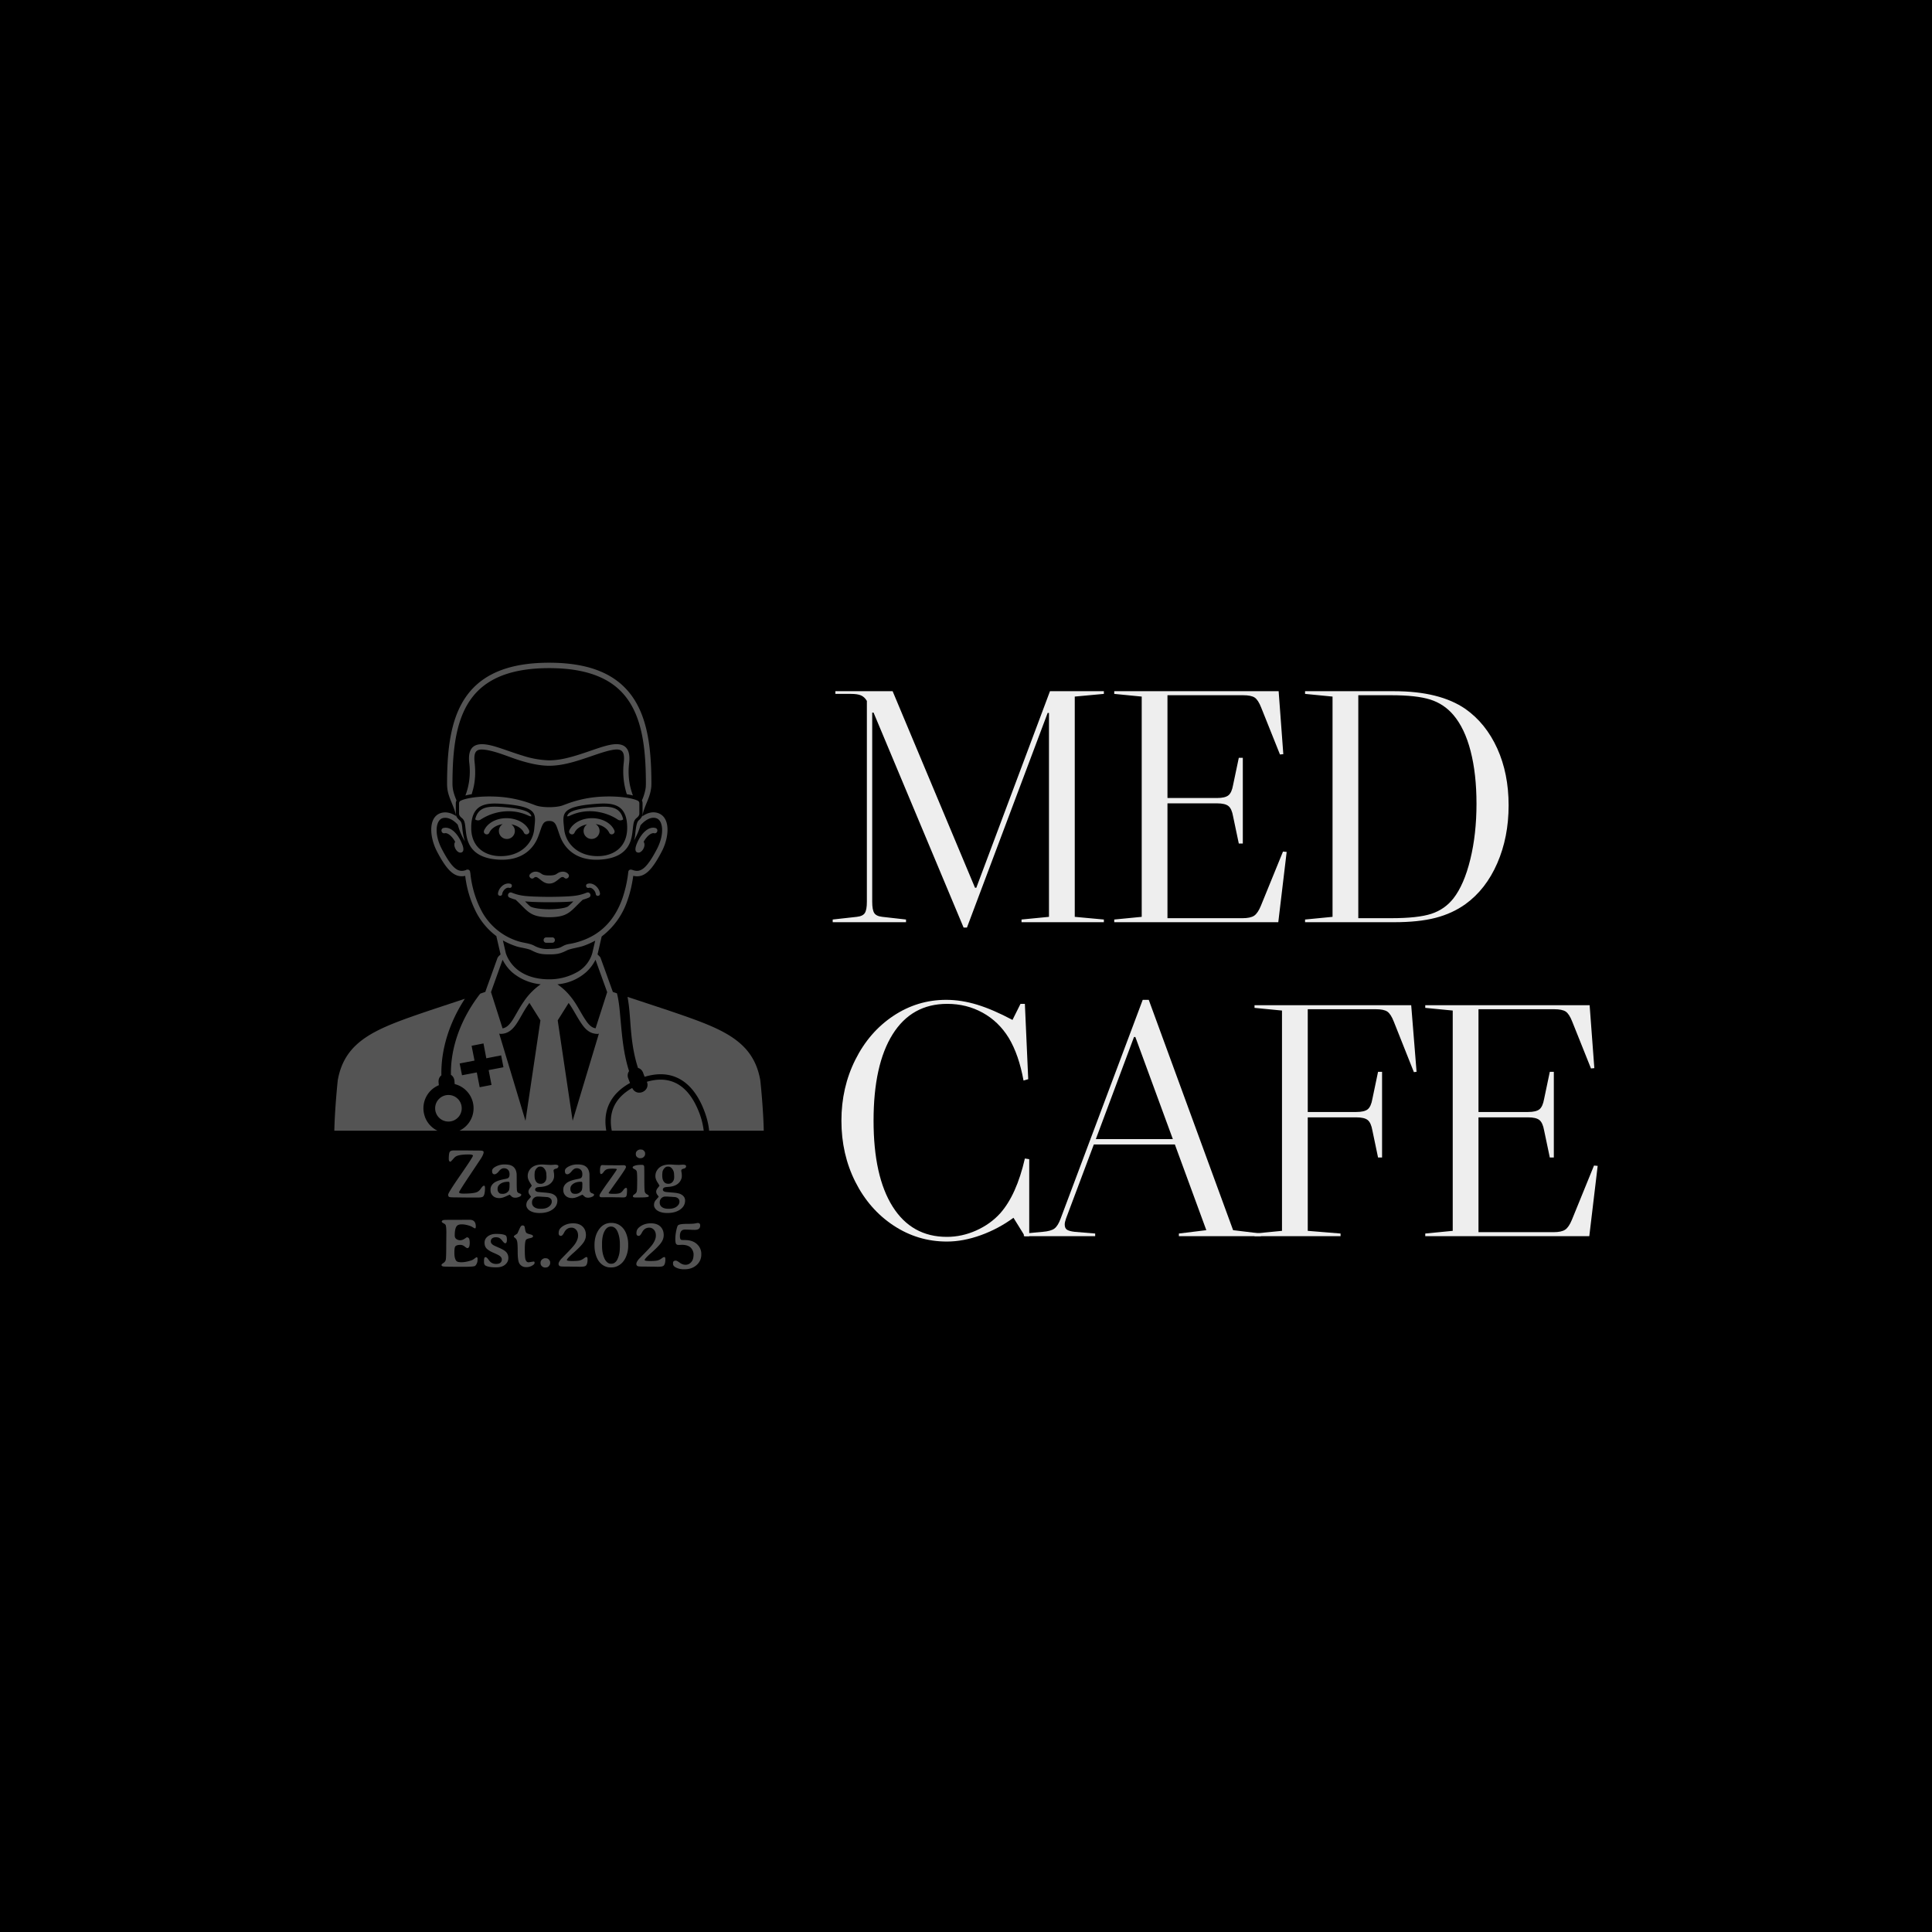 <svg xmlns="http://www.w3.org/2000/svg" version="1.1" xmlns:xlink="http://www.w3.org/1999/xlink" width="1500" height="1500" viewBox="0 0 1500 1500"><rect width="1500" height="1500" x="0" y="0" id="background" stroke="transparent" fill="#000000"></rect><svg xml:space="preserve" width="1000" height="1000" data-version="2" data-id="lg_qToNqtxpECfG8crPFm" viewBox="0 0 504 242" x="250" y="250"><rect width="100%" height="100%" fill="transparent"></rect><path fill="#eeeeee" d="m305.949 14.524-11.39 1.05v86.19l11.39 1.05v1.05h-32.22v-1.05l10.74-1.05v-79.78h-.52l-31.58 83.98h-1.31l-35.23-84.11h-.53v74.02q0 3.14.79 4.39.78 1.24 3.14 1.5l9.3 1.05v1.05h-28.69v-1.05l9.44-1.05q2.35-.26 3.14-1.5.79-1.25.79-4.39v-78.6q-.92-1.57-2.3-2.16-1.37-.59-3.99-.59h-6.03v-1.05h22.4l32.23 76.9h.52l28.82-76.9h21.09zm70.09 61.7 1.44.13-3.28 27.51h-64.19v-1.05l10.75-1.05v-86.19l-10.75-1.05v-1.05h64.33l1.83 24.63-1.31.13-7.34-18.34q-1.18-3.01-2.55-3.93-1.38-.92-4.52-.92h-29.61v40.22h19.39q3.15 0 4.46-1.05t1.83-4.06l2.23-10.61h1.57v33.53h-1.57l-2.23-10.61q-.52-3.01-1.83-4.06-1.31-1.05-4.46-1.05h-19.39v44.94h29.35q3.14 0 4.58-.98 1.44-.99 2.62-3.87zm71.39-55.81q7.99 5.64 12.45 15.46 4.45 9.83 4.45 22.27 0 12.45-4.45 22.66-4.46 10.22-12.45 15.99-5.11 3.66-11.72 5.37-6.62 1.7-16.18 1.7h-34.85v-1.05l10.75-1.05v-86.19l-10.75-1.05v-1.05h34.85q17.82 0 27.9 6.94m-4.71 74.15q4.19-5.37 6.61-15.26 2.43-9.89 2.43-21.81 0-11.66-2.3-20.57-2.29-8.91-6.74-14.15-3.67-4.32-9.04-6.03-5.37-1.7-15.33-1.7h-12.84v87.25h12.84q10.48 0 15.72-1.71 5.24-1.7 8.65-6.02m-177.38 123.26q-3.8 4.19-9.36 6.68-5.57 2.49-11.47 2.49-13.75 0-21.22-11.86-7.46-11.85-7.46-33.6 0-21.88 7.46-33.8 7.47-11.92 21.36-11.92 7.59 0 13.88 3.47 6.29 3.47 10.22 9.89 3.93 6.55 5.76 16.64l1.84-.52-1.31-29.48h-1.71l-3.14 6.29q-7.6-4.06-13.82-5.96-6.22-1.9-12.12-1.9-11.26 0-20.7 6.29-9.43 6.28-14.86 17.16-5.44 10.87-5.44 23.84 0 13.1 5.44 23.91 5.43 10.8 14.93 17.09 9.5 6.29 20.89 6.29 6.42 0 13.3-2.49 6.88-2.49 12.77-6.81l4.46 7.2h1.7v-30.13l-1.7-.26q-3.28 14.28-9.7 21.49"></path><path fill="#eeeeee" d="m356.519 224.374 10.87 1.31v1.04h-32.09v-1.04l10.74-1.31-12.31-33.54h-31.71l-10.87 28.95q-.52 1.44-.52 2.36 0 1.44.85 2.03.85.59 3.08.85l7.99.66v1.04h-27.91v-1.04l7.34-.66q3.28-.26 4.65-1.31 1.38-1.05 2.42-3.93l32.1-85.54h2.36zm-53.71-35.64h30.13l-14.67-39.95h-.53z"></path><path fill="#eeeeee" d="m426.209 136.334 2.1 26.07-1.05.13-7.86-19.78q-1.18-3.01-2.56-3.93-1.37-.91-4.51-.91h-26.6v40.21h19q3.14 0 4.45-1.04 1.31-1.05 1.84-4.07l2.22-10.61h1.57v33.54h-1.57l-2.22-10.61q-.53-3.01-1.84-4.06-1.31-1.05-4.45-1.05h-19v44.41l12.84 1.05v1.04h-33.67v-1.04l10.75-1.05v-86.2l-10.75-1.05v-1.05zm71.53 62.75 1.44.13-3.28 27.51h-64.19v-1.04l10.75-1.05v-86.2l-10.75-1.05v-1.05h64.32l1.84 24.63-1.31.13-7.34-18.34q-1.18-3.01-2.55-3.93-1.38-.91-4.52-.91h-29.61v40.21h19.39q3.14 0 4.45-1.04 1.31-1.05 1.84-4.07l2.23-10.61h1.57v33.54h-1.57l-2.23-10.61q-.53-3.01-1.84-4.06-1.31-1.05-4.45-1.05h-19.39v44.93h29.35q3.14 0 4.58-.98t2.62-3.86z"></path><path fill="#545454" d="M49.769 211.364q-.39-.17-.39-.91t4.85-7.73q4.84-7 4.84-7.49 0-.49-1.7-.49-2.88 0-4.36.5-.79.26-1.4.96-1.2 1.37-1.32 1.37-.68 0-.68-1.04 0-2.12.35-2.74.35-.62 1.55-.62h5.2l.53.01q.53.01 1.04.01l1.56.02q2.19 0 2.53.04.88.1.88.56 0 .85-1.05 2.52l-4.32 6.48q-4.24 6.36-4.24 6.72 0 .53 1.69.53 3.92 0 5.31-.6.85-.35 1.57-1.43.71-1.07 1.25-1.07.32 0 .32.95 0 2.41-.65 3.2-.39.49-2.13.49h-3.59l-5.64-.07q-1.61 0-2-.17m23.2-5.93h-.22q-1.73 0-2.89.77-1.15.77-1.15 1.92v.26q0 .67.42 1.21.41.53 1.07.53l.16.03h.39q1.38 0 2.25-1.12.38-.49.38-2.01v-.23l.01-.32v-.32q0-.72-.42-.72m-6.41-4.26q0-.98 1.55-1.75t3.21-.77h.11q1.58 0 2.53.38 1.92.77 2.2 3.25.03.25.03 3.31 0 3.07.16 3.59.17.53.9.78t.73.48q0 .47-.48.72-.94.5-1.86.5-.92 0-1.37-.42-.8-.75-.85-.75-.05 0-1.49.67-1.44.66-2.52.66-1.62 0-2.54-.89-.93-.9-.93-2.18v-.33q0-1.37 1.19-2.41t4.27-1.62q1.12-.21 1.41-.4.58-.37.58-1.5 0-1.14-.6-1.74-.61-.61-1.63-.61-1.01 0-1.95 1.18-.95 1.18-1.72 1.18-.93 0-.93-1.33m19.01-1.67h-.34q-.7 0-1.36.8-.66.8-.66 1.87l-.02.21-.02.33v.34l.02.11q0 1.37.59 2.21.59.85 1.77.85h.09q.91 0 1.55-.71.65-.72.65-1.89v-.51q-.04-.32-.04-.52 0-1.25-.69-2.17-.69-.92-1.54-.92m-.52 11.72h-.65q-.92 0-1.57.64-.65.65-.65 1.62v.11q0 1.12.89 1.76.88.65 2.41.65h.34q1.85 0 2.97-.84 1.12-.85 1.12-1.98l-.01-.11q0-.75-.62-1.2-.62-.46-1.47-.46-.52-.06-.76-.06l-.45-.04h-.22l-.79-.06zm7.46-11.87q0 .75-.95.96-.95.2-.95.78l.04.28.05.31.07.35q.06.43.06 1.22t-.44 1.64q-1.26 2.33-4.83 2.55-1.15.08-1.46.2-.69.27-.69.89t1.02.87q.14.04 2.62.25 2.48.19 3.31.62 1.75.87 1.75 2.51 0 2.17-1.93 3.52-1.93 1.36-5.06 1.36-2.2 0-3.66-.84-.67-.38-1.09-1-.41-.61-.41-1.27 0-1.17.7-1.95 1.12-1.24 1.12-1.32 0-.08-.49-.7t-.49-1.29q0-.67.64-1.46.64-.78.64-.87 0-.1-.79-1.35-.79-1.26-.79-2.4 0-1.13.49-2.01 1.38-2.52 5.15-2.52h.38l1.83.12.68.02q.34.02.7.02l1.39-.1q1.39 0 1.39.61m8.95 6.08h-.22q-1.73 0-2.89.77-1.15.77-1.15 1.92v.26q0 .67.42 1.21.41.53 1.07.53l.16.03h.39q1.38 0 2.25-1.12.38-.49.38-2.01v-.23l.01-.32v-.32q0-.72-.42-.72m-6.41-4.26q0-.98 1.55-1.75t3.21-.77h.11q1.58 0 2.53.38 1.92.77 2.2 3.25.03.25.03 3.31 0 3.07.16 3.59.17.53.9.78t.73.48q0 .47-.48.72-.94.5-1.86.5-.92 0-1.37-.42-.8-.75-.85-.75-.06 0-1.49.67-1.44.66-2.52.66-1.62 0-2.54-.89-.93-.9-.93-2.18v-.33q0-1.37 1.19-2.41t4.27-1.62q1.12-.21 1.41-.4.58-.37.58-1.5 0-1.14-.61-1.74-.6-.61-1.62-.61-1.01 0-1.95 1.18-.95 1.18-1.72 1.18-.93 0-.93-1.33m13.55 9.82v-.28q0-.46 3.39-5.18t3.39-4.97q0-.26-1.66-.26t-2.32.28q-.66.27-1.2 1.05-.54.78-1.05.78-.37 0-.37-1.21 0-2.3.83-2.3h.31l.7.03q.73.02 1.1.02l4.06.04 2.21-.04q.96 0 .96.74 0 .54-3.39 5.28-3.4 4.73-3.4 4.86 0 .33 1.96.33 1.95 0 2.61-.36.66-.36 1.22-1.17.56-.8 1.03-.8.38 0 .38.59v.34q0 1.77-.26 2.28-.26.52-1.12.52h-.71l-.37-.02-2.2-.03-1.1-.02h-2.94l-.74.02q-.66 0-.72-.02-.6-.1-.6-.5m17.84-16.68v.29q0 .58-.49 1.08-.5.49-.98.49-.11.03-.18.03l-.29.03q-.65 0-1.18-.44-.52-.43-.52-1.12v-.24q0-.68.55-1.15.55-.47 1.26-.47h.07l.44.05q.41 0 .85.45.45.44.45.89zm-4.19 6.17q-.69-.33-.69-.62t.28-.46q.96-.58 3.05-.58h.38q.71 0 .8.66.06.36.06 4.79 0 4.44.18 5.09.19.66.88 1 .7.35.7.71 0 .5-3.27.5l-.39.01h-1.61q-.96 0-.96-.47 0-.4.58-.76.59-.37.81-.82.25-.49.25-2.28l.02-.42v-.41l.01-.62v-.41l.01-.41q0-3.13-.2-3.65t-.89-.85m13.29-.98h-.34q-.7 0-1.36.8-.66.8-.66 1.87l-.03.21-.01.33v.34l.01.11q0 1.37.6 2.21.59.85 1.76.85h.09q.91 0 1.56-.71.65-.72.65-1.89v-.51q-.04-.32-.04-.52 0-1.25-.7-2.17-.69-.92-1.53-.92m-.53 11.72h-.64q-.93 0-1.57.64-.65.65-.65 1.62v.11q0 1.12.88 1.76.89.65 2.42.65h.34q1.85 0 2.97-.84 1.12-.85 1.12-1.98l-.02-.11q0-.75-.62-1.2-.62-.46-1.46-.46-.53-.06-.76-.06l-.45-.04h-.23l-.79-.06zm7.46-11.87q0 .75-.95.96-.94.2-.94.78l.03.28.06.31.06.35q.07.43.07 1.22t-.45 1.64q-1.25 2.33-4.82 2.55-1.15.08-1.47.2-.68.27-.68.89t1.01.87q.15.04 2.63.25 2.47.19 3.3.62 1.76.87 1.76 2.51 0 2.17-1.93 3.52-1.93 1.36-5.06 1.36-2.2 0-3.66-.84-.68-.38-1.09-1-.42-.61-.42-1.27 0-1.17.7-1.95 1.12-1.24 1.12-1.32 0-.08-.49-.7-.48-.62-.48-1.29t.64-1.46q.64-.78.64-.87 0-.1-.8-1.35-.79-1.26-.79-2.4 0-1.13.49-2.01 1.39-2.52 5.16-2.52h.38l1.83.12.67.02q.35.02.7.02l1.4-.1q1.38 0 1.38.61m-85.2 20.97h.55q2.36 0 2.36 2.65 0 .7-.3.7-.17 0-.81-.39t-1.06-.53q-1.87-.65-3.32-.65-1.45 0-1.99.71-.76.99-.76 3.64 0 .95.65 1.41.65.46 1.48.46.84 0 1.7-.57.87-.57.88-.57.66 0 .9.51.25.51.25 1.67 0 2.05-.94 2.05-.25 0-1.04-.64t-1.67-.64q-1.52 0-2.02.65-.33.42-.33 2.53t.75 3.08q.42.54 2.02.54 1.59 0 3.72-.68.59-.19.94-.44.36-.25.73-.53.37-.29.46-.29.45 0 .45.45v.42q0 1.02-.35 1.67-.35.65-.64.84-.54.34-4.3.34h-1.74l-.58-.01q-4.97 0-5.73-.11-.77-.12-.77-.59 0-.3.72-.76.71-.47.92-1.16.21-.7.21-5.48l.05-5.15q0-2.53-.31-3.14-.15-.28-.82-.63-.67-.36-.67-.63 0-.53.85-.66.36-.06 5.61-.06zm14.62 12.45q1.04.98 1.04 2.49 0 1.51-1.24 2.59-1.24 1.07-3.42 1.07h-.36q-2.49 0-3.8-.62-.72-.34-.72-1.53v-.33q0-1.51.56-1.51.48 0 1.13.89.64.89 1.08 1.19.84.58 1.98.58 1.14 0 1.68-.48t.54-1.27q0-.79-.92-1.47-.49-.35-2.28-1.12-1.78-.76-2.66-1.6-.89-.84-.89-2.36 0-1.53 1.28-2.49 1.28-.96 3.15-.96h.36q2.45 0 3.44.58.51.31.51 1.69 0 1.39-.66 1.39-.37 0-1.01-.83-.63-.82-1.16-1.17-.53-.35-1.46-.35-.93 0-1.47.42-.54.42-.54 1.22t.99 1.43q.25.17 2.19 1.02 1.94.84 2.66 1.53m8.95 4.18 2.01-.31q.34 0 .34.54 0 .53-1.02 1.1-1.01.56-2.13.56h-.26q-.89 0-1.6-.46-.71-.46-1.04-1.13-.57-1.17-.57-4.45 0-3.28-.23-4.09-.23-.82-.6-1.13-.68-.55-.68-.6 0-.34.35-.58.91-.61 1-.69.08-.09 1.01-2.16.46-1.03 1.04-1.03.59 0 .79.42.05.11.23 1.15.18 1.04.51 1.34.33.3 1.46.57 1.13.27 1.13.77t-1.25.75q-1.25.25-1.52.65-.46.67-.46 3.79 0 3.13.29 3.94.37 1.05 1.2 1.05m6.56 2.05h-.07q-.69 0-1.25-.49-.57-.48-.57-1.27v-.12q0-.77.59-1.27.58-.5 1.19-.5h.24q.19.04.29.04.46 0 .96.5.5.5.5 1.16v.19q0 .6-.48 1.16-.48.56-1.1.56zm13.67-.31h-.43l-.43-.02-2.15-.02-.42-.02-2.15-.01q-1.95 0-2.33-.15-.6-.22-.6-.91 0-.68.98-1.87.03-.04 2.4-2.46t3.07-3.47q1.19-1.78 1.19-3.24 0-1.47-.76-2.3-.75-.83-1.83-.83-1.88 0-2.85 1.89-.68 1.33-1.25 1.33-.91 0-.91-1.02t.43-1.64q.43-.62 1.19-1.12 1.72-1.14 4.06-1.14 2.35 0 3.67 1.25 1.32 1.26 1.32 3.37 0 1.62-1.12 3.12t-3.73 3.8q-2.61 2.3-2.61 2.82 0 .39 2.18.39 2.19 0 3.02-.26.82-.26 1.48-.78.66-.51 1.04-.51t.38.92q0 1.83-.68 2.47-.45.41-2.16.41m8.51-9.11v1.04q0 2.88 1.01 4.98.39.82 1.04 1.37.64.54 1.34.54h.33q.71 0 1.32-.48.61-.48.96-1.22.95-1.99.95-4.34l.03-.39v-1.23q0-2.99-1.04-5.17-.37-.77-1.01-1.25-.64-.47-1.43-.47-1.59 0-2.54 1.84-.96 1.84-.96 4.78m3.73 9.37h-.51q-1.2 0-2.33-.58-2.35-1.21-3.29-4.22-.55-1.77-.55-3.72v-.27q0-3.89 2.03-6.45 1.74-2.18 4.55-2.18 2.81 0 4.6 2.09.96 1.13 1.48 2.82.52 1.7.52 3.35v.8q0 1.61-.51 3.24-1 3.19-3.42 4.46-1.23.66-2.57.66m18.2-.26h-.42l-.44-.02-2.15-.02-.42-.02-2.15-.01q-1.95 0-2.33-.15-.6-.22-.6-.91 0-.68.98-1.87.03-.04 2.4-2.46t3.07-3.47q1.19-1.78 1.19-3.24 0-1.47-.75-2.3-.76-.83-1.84-.83-1.88 0-2.84 1.89-.69 1.33-1.26 1.33-.91 0-.91-1.02t.43-1.64q.43-.62 1.2-1.12 1.71-1.14 4.06-1.14 2.34 0 3.66 1.25 1.32 1.26 1.32 3.37 0 1.62-1.12 3.12t-3.73 3.8q-2.61 2.3-2.61 2.82 0 .39 2.19.39 2.18 0 3.01-.26.82-.26 1.48-.78.66-.51 1.04-.51.39 0 .39.92 0 1.83-.69 2.47-.45.41-2.16.41m10.56-14.55h-.03q-1.99 0-1.99 2.52 0 1.14.41 1.44.21.14 1.48.14 2.84 0 4.5 1.35.99.8 1.49 1.86.49 1.07.49 2.04v.44q0 2.44-1.84 4.09-1.85 1.65-4.67 1.65h-.42q-1.51 0-2.82-.6-1.31-.61-1.31-1.51v-.34q0-.93 1.08-.93.45 0 1.54.81t2.26.81q1.53 0 2.49-1.36.67-.95.67-2.73 0-.74-.37-1.53t-.98-1.29q-1.13-.9-3.34-.9l-.4.03q-.25.01-.87.01-.63 0-.91-.47-.27-.46-.27-1.9t.35-3.16q.36-1.72.66-2.09.5-.62 3.8-.62 2.02 0 2.9-.16l.38-.07q.49-.11.7-.11.94 0 .94.98 0 1.71-2.07 1.71-.77 0-1.33-.03l-.85-.04q-1.26-.04-1.67-.04M90.065 109.813h-2.298c-1.397 0-1.397 2.096 0 2.096h2.298c1.415 0 1.415-2.114 0-2.114m-49.781 70.223a9.743 9.743 0 0 1 5.44-12.372l-.11-1.158c-.091-1.231.368-2.132 1.104-2.702-.221-10.074 3.088-20.626 9.191-29.964l-13.658 4.522c-20.369 6.949-33.219 11.305-36.086 27.354-.019.184-1.158 10.846-1.342 19.743h40.35a9.743 9.743 0 0 1-4.908-5.423M59.163 51.686c.68-2.72 1.048-6.01.551-10.441-.496-4.596 1.067-5.24 3.99-4.872 4.669.607 9.559 2.942 14.118 4.302 3.584 1.085 7.408 1.967 11.085 1.967 2.408 0 4.871-.368 7.298-.938 6.195-1.452 12.316-4.191 16.71-5.11 3.952-.846 5.699-.24 5.184 4.65a29.413 29.413 0 0 0 1.176 12.538q1.287.184 2.39.496-.68-1.801-1.176-4.044a27.575 27.575 0 0 1-.295-8.75c.736-6.802-2.867-7.997-7.72-6.967-4.412.919-10.534 3.676-16.784 5.128q-3.474.846-6.783.883a36.766 36.766 0 0 1-10.479-1.875c-2.757-.827-5.404-1.802-7.812-2.61-5.497-1.839-14.119-4.725-12.997 5.44a26.472 26.472 0 0 1-1.508 12.814q1.14-.313 2.464-.515zM47.545 66.981c-1.36.35-.846 2.39.515 2.059.937-.24 2.702.882 4.062 3.382-.35.423-.441 1.158-.202 1.967.368 1.269 1.397 2.317 2.298 2.243 1.985-.147.717-3.107.588-3.382-1.47-3.732-4.32-6.986-7.261-6.25m56.399 21.82c-1.066.294-.607 1.893.46 1.6 1.231-.35 2.573 1.231 2.72 2.39.11 1.102 1.765.918 1.655-.185-.24-2.15-2.537-4.448-4.835-3.805"></path><circle r="2.83" fill="#545454" transform="translate(49.475 176.672)scale(1.838)"></circle><path fill="#545454" d="M105.654 63.157c-3.934 0-7.538 1.839-8.861 4.762-.607 1.341 1.415 2.26 2.022.919.68-1.508 2.5-2.813 4.927-3.273a3.125 3.125 0 1 0 3.345-.091c2.63.367 4.56 1.764 5.276 3.345.607 1.36 2.63.441 2.022-.919-1.305-2.886-4.78-4.743-8.731-4.743m18.088 13.475c.92.074 1.949-.974 2.317-2.243.239-.809.128-1.544-.203-1.967 1.36-2.5 3.126-3.603 4.045-3.382 1.378.35 1.893-1.71.514-2.059-2.922-.717-5.79 2.537-7.26 6.25-.111.294-1.38 3.254.606 3.401M91.94 84.868c-.552.404-1.158.698-3.07.698-1.894 0-2.482-.294-3.052-.698-1.231-.92-2.757-1.103-3.989-.184l-.368.312c-.974 1.048.589 2.464 1.545 1.434.551-.404 1.01-.276 1.562.129l.368.257c1.232.956 2.243 1.93 3.989 1.93s2.739-.974 3.99-1.93l.165-.147.147-.11c.46-.368.992-.552 1.544-.129.956 1.03 2.518-.404 1.562-1.434-1.121-1.286-3.088-1.103-4.375-.128M73.685 88.82c-2.279-.643-4.595 1.654-4.816 3.787-.129 1.103 1.526 1.287 1.655.184.128-1.14 1.47-2.721 2.72-2.39 1.066.312 1.508-1.287.441-1.6"></path><path fill="#545454" d="M120.544 166.782q-.386-.9-.699-1.801a2.941 2.941 0 0 1 .313-2.85c-2.464-7.684-2.85-15.202-3.64-23.475-.24-2.481-.552-4.798-1.103-6.967l-1.655-.551q0-.258-.128-.478l-2.574-7.17-2.022-5.57-.184-.404-.294-.331-.735-.717 1.58-6.875.037-.147a29.413 29.413 0 0 0 10.148-14.302q1.47-4.155 2.206-9.43c4.412 1.065 7.445-2.446 11.158-9.523l.11-.257.11-.184c2.648-5.331 3.181-12.593-1.36-14.468-2.297-.937-4.595-.184-6.47 1.158.551-3.64 2.812-6.838 3.364-10.533q.184-1.011.184-2.206c0-17.372-2.243-33.384-15.405-41.638-5.865-3.676-13.788-5.717-24.431-5.735h-.313c-12.868.018-21.765 3.015-27.85 8.254C50.78 19.314 48.942 33.947 48.942 49.7q0 1.268.184 2.39c.57 3.566 2.757 6.71 3.327 10.24-1.875-1.27-3.989-1.82-6.03-1.159-4.945 1.654-4.32 9.375-1.507 14.853l.055.092.037.092c3.658 6.967 6.691 10.479 11.03 9.523a42.28 42.28 0 0 0 4.412 14.467 27.575 27.575 0 0 0 7.812 9.136l.019.258 1.6 6.875-.828.79a1.838 1.838 0 0 0-.276.442l-.073.055-2.06 5.735-2.573 7.133-.129.496-2.022.699c-7.592 9.743-11.673 21.14-11.47 31.766.735.46 1.286 1.25 1.378 2.39q.037.624.11 1.231a9.743 9.743 0 0 1 1.839 18.236h57.465c-1.434-8.033 1.765-14.486 9.283-18.659M62.288 99.17a40.443 40.443 0 0 1-4.228-14.45l-.147-.772c-.24-.716-1.085-.845-1.618-.477l-.22.073c-2.85.92-5.166-.662-9.192-8.327l-.073-.147c-2.997-5.81-2.262-11.03.294-11.894 1.746-.552 3.97.275 6.01 2.518.865 2.997 2.023 5.24 2.795 6.508q-.643-2.04-.956-4.596c-.128-1.14-.11-2.886-1.121-3.64-.827-.735-1.47-1.507-1.47-2.61v-4.044q0-.589.275-1.067c-.588-1.47-1.158-2.941-1.416-4.504a12.868 12.868 0 0 1-.165-2.022c0-15.809 1.893-29.504 11.232-37.556 5.57-4.78 13.916-7.703 26.472-7.721h.312C99.44 4.46 106.94 6.464 112.4 9.865c12.06 7.574 14.339 22.39 14.339 39.836q0 1.011-.129 1.912a20.221 20.221 0 0 1-1.434 4.632q.258.478.258 1.067v4.044c0 1.103-.625 1.893-1.453 2.61-1.231.92-1.305 5.515-1.617 6.875l-.258 1.011a28.19 28.19 0 0 0 2.519-5.9c1.415-1.655 4.007-3.677 6.397-2.703 2.39.975 2.996 5.993.257 11.563l-.073.166-.129.239c-4.044 7.702-6.379 9.246-9.246 8.309l-.552-.184-.165-.019c-.625-.165-1.103.184-1.232.68l-.037.221a47.796 47.796 0 0 1-2.26 10.221c-3.273 9.357-9.156 14.284-15.92 16.655q-2.446.883-5 1.287c-3.402.607-2.28 1.93-7.758 1.93a10.294 10.294 0 0 1-5.975-1.323c-1.838-.938-4.191-1.03-6.195-1.692A24.45 24.45 0 0 1 62.288 99.17m4.044 68.366-4.632.9-1.122-5.79-5.79 1.103-.92-4.614 5.81-1.121-1.14-5.791 4.65-.92 1.104 5.81 5.809-1.14.9 4.651-5.79 1.103zm13.291 14.045L69.33 147.425q.22.11.46.129h.238c2.886-.055 4.651-1.839 6.122-4.008 1.397-2.077 2.702-4.853 4.687-7.647l.331-.46 4.302 6.839zm-.515-46.877c-2.003 2.794-3.308 5.588-4.706 7.684-1.176 1.728-2.26 2.758-3.75 3.015L66.13 131.21l2.758-7.702 1.71-4.78.11-.11a16.545 16.545 0 0 0 3.75 4.89h.882-.882a20.221 20.221 0 0 0 11.121 4.65 25.736 25.736 0 0 0-6.47 6.527m-1.104-11.196a14.155 14.155 0 0 1-6.066-7.463l-1.158-5.037q2.537 1.434 5.331 2.335c1.82.588 4.302.753 5.883 1.562 2.518 1.287 3.823 1.563 6.912 1.563 3.088 0 4.393-.276 6.93-1.563 1.47-.735 4.504-1.066 6.544-1.783q2.335-.827 4.523-2.022l-1.159 4.963a12.5 12.5 0 0 1-6.084 7.445 22.06 22.06 0 0 1-10.81 2.721c-3.897 0-7.72-.809-10.846-2.72m25.259 0a16.545 16.545 0 0 0 3.731-4.872l.074.055 1.728 4.816 2.794 7.74-4.54 14.154c-1.38-.238-2.409-1.12-3.493-2.628-2.5-3.53-3.769-6.93-6.839-10.46q-1.856-2.206-4.595-4.136a19.302 19.302 0 0 0 11.14-4.67m-5.184 58.072-5.846-39.284 4.283-6.82c1.967 2.757 3.364 5.772 5.331 8.53 1.416 1.985 3.144 3.529 5.864 3.584q.331.037.644-.129z"></path><path fill="#545454" d="M84.568 70.437c1.6-4.155 1.563-6.195 4.339-6.195 2.775 0 2.757 2.04 4.338 6.195 1.618 4.228 6.066 9.89 16.526 8.86 11.104-1.084 11.435-8.456 11.839-11.838.276-2.15.294-3.493 1.6-4.449.735-.643.974-1.103.974-1.654v-4.044q-.019-.589-.478-.92c-1.397-.808-6.232-1.967-13.567-1.69-8.567.312-14.118 2.812-16.067 3.492-1.893.662-4.926.662-5.165.662-.24 0-3.273 0-5.148-.662-1.967-.68-7.518-3.18-16.085-3.493-7.353-.276-12.17.883-13.566 1.71a1.103 1.103 0 0 0-.478.9v4.045c0 .551.257 1.01.974 1.654 1.323.956 1.323 2.298 1.6 4.449.404 3.364.735 10.754 11.838 11.839 10.478 1.029 14.909-4.633 16.526-8.861m22.96-12.905c6.343-.46 11.95.129 11.894 9.523-.055 7.353-5.202 10.956-11.563 10.956-7.923 0-12.61-5.13-13.107-10.7-.496-5.698-1.948-8.713 12.777-9.779M58.39 67.055c-.055-9.376 5.551-9.982 11.894-9.523 14.743 1.066 13.272 4.081 12.776 9.78-.497 5.57-5.184 10.699-13.107 10.699-6.36 0-11.508-3.603-11.563-10.956"></path><path fill="#545454" d="M108.264 60.75c2.757.495 5.276 1.507 7.39 2.904a1.838 1.838 0 0 0 2.206-.019c-1.103-4.908-5.019-5.239-10.24-4.853-7.463.533-10.239 1.563-11.25 2.72q-.312.387-.478.92.478.037 1.03-.202a18.383 18.383 0 0 1 11.342-1.47m-19.376 41.159c7.63 0 8.383-2.427 13.052-6.747l.092-.092q1.14-.312 2.335-.809c1.323-.533.533-2.481-.772-1.967-2.813 1.122-4.964 1.397-9.229 1.545 0 0-2.206.091-5.46.11a163.609 163.609 0 0 1-5.46-.11c-4.264-.148-6.415-.423-9.19-1.545-1.324-.514-2.115 1.434-.81 1.967q1.195.497 2.335.79l.092.111c4.65 4.302 5.405 6.747 13.015 6.747m-5.515-5.956a156.256 156.256 0 0 0 11.067 0 56.987 56.987 0 0 0 3.915-.24q-1.103 1.159-2.095 1.986c-1.103.68-4.192 1.085-7.39 1.103-3.144-.018-6.177-.423-7.317-1.085-.698-.551-1.342-1.231-2.095-2.003q1.673.165 3.915.239M80.91 62.2q.551.276 1.03.221-.13-.533-.497-.92c-1.011-1.157-3.787-2.205-11.25-2.738-5.221-.368-9.137-.037-10.24 4.871a1.838 1.838 0 0 0 2.206.019 20.221 20.221 0 0 1 7.39-2.905c4.136-.735 8.034-.11 11.361 1.47m46.215 104.085c1.489 3.659-3.97 6.14-5.736 2.427-6.673 3.768-9.43 9.449-7.996 16.728h35.975a29.413 29.413 0 0 0-2.26-8.272c-4.174-9.853-10.994-13.53-19.983-10.883"></path><path fill="#545454" d="M171.501 165.698c-2.83-16.049-15.68-20.405-36.049-27.354l-15.9-5.258c.881 4.596.973 9.376 1.433 14.008.423 4.357 1.103 8.971 2.665 13.787.846.22 1.618.846 2.023 1.949q.257.772.588 1.526c10.202-3.125 18.199 1.121 22.795 12.004q2.04 4.835 2.426 9.081h21.38c-.184-8.897-1.324-19.56-1.36-19.725M69.217 68.158a3.125 3.125 0 1 0 4.854-2.593c2.444.46 4.264 1.765 4.926 3.254.607 1.36 2.647.441 2.022-.919-1.287-2.886-4.908-4.743-8.842-4.743-3.97 0-7.427 1.857-8.732 4.762-.625 1.341 1.397 2.26 2.022.919.717-1.6 2.629-2.978 5.276-3.364a3.12 3.12 0 0 0-1.526 2.684"></path></svg></svg>